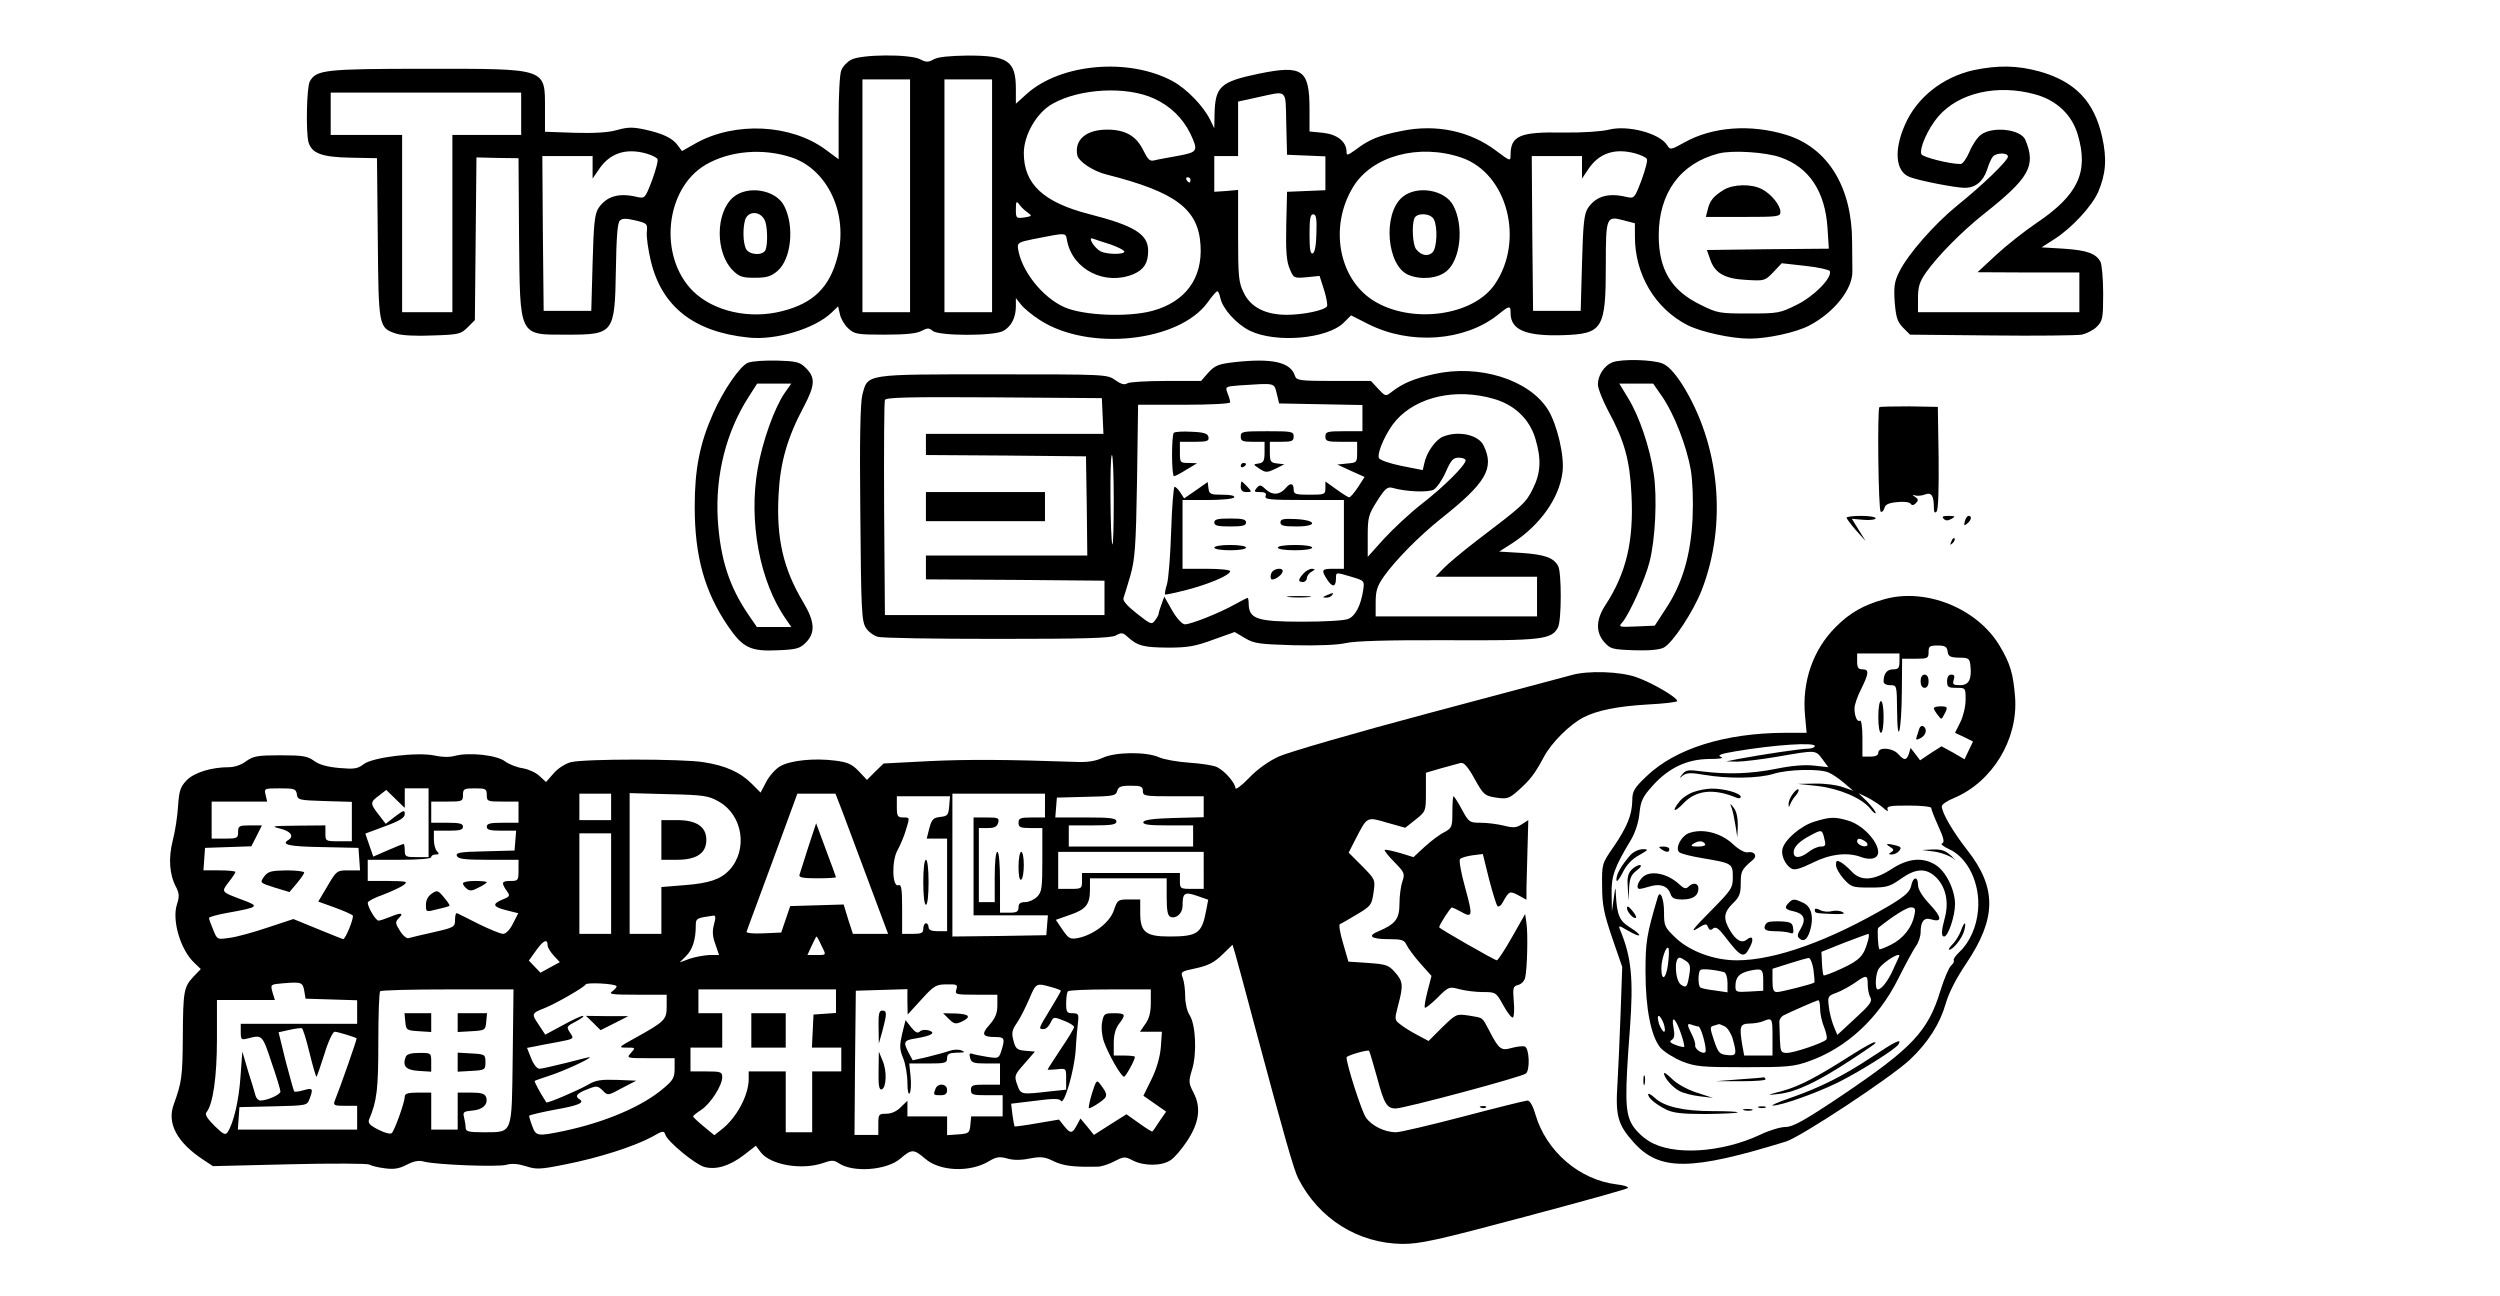 <?xml version="1.0" standalone="no"?>
<!DOCTYPE svg PUBLIC "-//W3C//DTD SVG 20010904//EN"
 "http://www.w3.org/TR/2001/REC-SVG-20010904/DTD/svg10.dtd">
<svg version="1.0" xmlns="http://www.w3.org/2000/svg"
 width="945pt" height="490pt" viewBox="0 0 945 490"
 preserveAspectRatio="xMidYMid meet">

<g transform="translate(0,490) scale(0.1,-0.1)"
fill="#000000" stroke="none">
<path d="M3217 4674 c-15 -8 -32 -26 -37 -40 -6 -14 -10 -95 -10 -181 l0 -155
-50 37 c-131 96 -341 106 -489 24 l-53 -30 -15 20 c-19 28 -56 46 -124 61 -46
10 -65 10 -105 -1 -33 -10 -86 -13 -161 -11 l-113 4 0 85 c0 157 12 153 -450
153 -383 0 -415 -4 -439 -48 -12 -22 -15 -191 -5 -229 12 -43 51 -57 159 -59
l100 -2 3 -302 c3 -335 3 -339 69 -361 21 -7 76 -10 139 -7 98 3 106 5 132 31
l27 27 3 308 3 307 79 -2 80 -1 2 -299 c4 -381 -3 -368 183 -368 175 0 179 5
183 244 2 123 6 179 15 187 9 9 24 9 58 1 45 -11 47 -12 44 -44 -2 -18 5 -67
15 -109 41 -173 163 -269 370 -290 102 -11 248 33 312 93 l26 25 7 -30 c3 -16
17 -40 31 -53 24 -22 33 -24 138 -24 78 0 121 4 139 14 23 12 29 12 43 0 23
-19 230 -20 266 0 30 16 48 50 48 93 l0 31 20 -25 c11 -14 43 -40 71 -58 184
-119 525 -83 634 67 16 23 33 42 36 42 4 1 9 -11 12 -26 9 -41 61 -98 111
-123 99 -48 293 -31 355 30 l28 28 65 -33 c159 -80 364 -65 490 35 44 36 48
36 48 7 0 -64 57 -88 196 -84 153 5 164 22 164 268 0 179 2 184 68 166 l42
-11 0 -51 c0 -143 77 -272 199 -334 51 -26 166 -51 234 -51 68 0 175 23 225
49 93 48 165 137 164 205 0 22 -1 73 -1 111 0 207 -91 356 -248 405 -136 42
-281 31 -387 -29 -50 -28 -53 -28 -64 -10 -28 45 -148 77 -220 59 -27 -7 -101
-12 -174 -11 -163 3 -198 -12 -198 -85 0 -24 -1 -24 -53 15 -100 76 -228 103
-359 76 -86 -17 -123 -32 -175 -72 -30 -21 -33 -22 -33 -6 -1 38 -35 65 -89
71 l-51 5 0 83 c0 151 -26 169 -189 136 -149 -31 -168 -48 -170 -157 l-1 -50
-16 33 c-26 52 -88 116 -141 145 -166 90 -424 67 -552 -48 l-41 -37 0 56 c0
106 -30 126 -182 126 -68 -1 -111 -5 -128 -14 -21 -12 -29 -12 -52 0 -38 20
-223 19 -261 -2z m223 -514 l0 -440 -90 0 -90 0 0 440 0 440 90 0 90 0 0 -440z
m310 0 l0 -440 -90 0 -90 0 0 440 0 440 90 0 90 0 0 -440z m611 368 c64 -29
110 -75 139 -134 30 -65 28 -69 -47 -83 -38 -7 -78 -14 -89 -17 -18 -5 -25 3
-43 39 -26 53 -67 77 -136 77 -79 0 -124 -38 -113 -96 4 -24 61 -62 112 -74
260 -66 346 -130 354 -267 8 -125 -57 -214 -182 -248 -92 -25 -261 -18 -333
14 -83 37 -163 138 -175 222 -3 21 3 24 57 35 133 26 122 26 129 -8 22 -108
144 -169 251 -124 39 17 55 42 55 88 0 63 -52 95 -224 139 -171 44 -246 113
-246 230 0 69 49 154 109 187 103 58 279 67 382 20z m-2391 -58 l0 -80 -130 0
-130 0 0 -335 0 -335 -95 0 -95 0 0 335 0 335 -135 0 -135 0 0 80 0 80 360 0
360 0 0 -80z m2892 -37 l3 -118 73 -3 72 -3 0 -64 0 -64 -72 -3 -73 -3 -3
-127 c-2 -97 1 -136 13 -164 15 -36 16 -36 64 -32 l49 5 17 -53 c9 -29 14 -57
11 -62 -9 -15 -90 -32 -152 -32 -81 0 -137 29 -163 84 -19 38 -21 61 -21 215
l0 173 -45 -4 -45 -3 0 67 0 68 45 0 45 0 0 103 0 103 73 16 c116 25 106 35
109 -99z m-2420 -113 c21 -6 40 -15 43 -21 4 -5 -6 -41 -20 -80 -27 -70 -27
-70 -59 -63 -67 16 -114 2 -144 -43 -14 -22 -18 -58 -22 -208 l-5 -180 -90 0
-90 0 -3 293 -2 292 95 0 95 0 0 -42 0 -43 24 35 c41 61 101 81 178 60z m553
-16 c135 -47 212 -214 171 -374 -30 -116 -91 -176 -209 -206 -124 -32 -260 -1
-338 76 -131 131 -105 387 48 477 92 54 219 64 328 27z m2530 0 c173 -60 239
-313 125 -479 -82 -120 -316 -151 -459 -61 -131 83 -167 279 -77 428 71 119
250 167 411 112z m657 16 c21 -6 40 -15 43 -21 4 -5 -6 -41 -20 -80 -27 -70
-27 -70 -59 -63 -67 16 -114 2 -144 -43 -14 -22 -18 -58 -22 -208 l-5 -180
-90 0 -90 0 -3 293 -2 292 95 0 95 0 0 -42 0 -43 24 36 c41 61 101 80 178 59z
m549 -15 c108 -38 168 -129 177 -267 l5 -78 -231 -2 -230 -3 12 -34 c17 -53
55 -75 137 -79 68 -4 70 -4 102 29 l32 34 89 -10 c49 -5 91 -15 93 -20 8 -26
-60 -95 -125 -127 -64 -32 -72 -33 -182 -33 -110 0 -118 1 -182 33 -111 54
-158 133 -158 262 0 161 82 273 227 310 52 13 178 5 234 -15z m-2231 -85 c0
-5 -2 -10 -4 -10 -3 0 -8 5 -11 10 -3 6 -1 10 4 10 6 0 11 -4 11 -10z m-616
-123 c18 -13 18 -14 -12 -19 -31 -4 -32 -3 -32 31 0 30 2 33 13 18 6 -9 21
-23 31 -30z m1092 -79 c-1 -46 -6 -73 -14 -76 -9 -3 -12 17 -12 72 0 59 3 76
14 76 11 0 14 -16 12 -72z m-778 -42 c28 -10 52 -22 52 -27 0 -12 -67 -11 -90
1 -24 13 -50 56 -29 48 8 -3 38 -13 67 -22z"/>
<path d="M2770 4153 c-66 -59 -66 -209 0 -275 24 -24 36 -28 83 -28 45 0 61 5
85 25 53 44 66 170 26 247 -32 62 -140 79 -194 31z m120 -84 c11 -20 13 -89 4
-113 -9 -23 -61 -21 -74 3 -11 22 -13 74 -4 108 10 36 56 37 74 2z"/>
<path d="M5301 4155 c-76 -64 -59 -263 25 -295 48 -19 110 -12 142 15 53 44
66 170 26 247 -31 61 -138 79 -193 33z m119 -84 c15 -30 12 -107 -5 -125 -17
-17 -43 -12 -62 12 -13 16 -17 89 -7 116 9 23 61 21 74 -3z"/>
<path d="M6515 4182 c-38 -24 -52 -40 -60 -75 l-7 -27 141 0 c131 0 141 1 141
19 0 25 -35 68 -70 86 -40 21 -109 19 -145 -3z"/>
<path d="M7461 4635 c-117 -26 -215 -103 -260 -206 -43 -97 -36 -177 17 -198
36 -14 174 -41 209 -41 40 0 69 24 84 68 6 20 16 43 22 50 12 15 57 16 57 0 0
-15 -97 -109 -192 -185 -86 -70 -187 -185 -219 -251 -18 -36 -21 -56 -17 -114
5 -59 10 -74 32 -97 l26 -26 308 -3 c169 -2 322 0 341 3 18 4 44 17 57 30 22
22 24 32 24 125 0 56 -5 110 -10 120 -17 32 -51 44 -139 50 l-84 5 50 32 c65
42 140 123 164 177 29 68 34 125 15 209 -30 134 -102 209 -237 247 -84 23
-156 24 -248 5z m233 -92 c80 -22 138 -77 160 -152 42 -142 1 -228 -156 -334
-46 -31 -114 -85 -153 -121 l-70 -65 193 -1 192 0 0 -75 0 -75 -305 0 -305 0
0 53 c0 44 6 62 31 98 45 63 133 152 214 217 176 139 202 184 161 283 -17 41
-125 53 -169 19 -14 -11 -33 -40 -43 -65 -11 -25 -25 -45 -33 -45 -41 0 -144
26 -148 37 -9 22 25 97 63 142 78 91 225 124 368 84z"/>
<path d="M2828 3529 c-30 -11 -93 -103 -132 -191 -51 -114 -70 -212 -70 -353
0 -188 37 -321 126 -452 56 -82 85 -96 189 -91 69 3 82 6 105 29 37 37 34 80
-10 153 -75 125 -102 241 -93 406 6 122 33 216 96 334 43 82 44 110 4 148 -21
20 -36 23 -106 25 -45 1 -94 -2 -109 -8z m137 -116 c-39 -58 -83 -182 -101
-285 -35 -200 8 -429 108 -570 l19 -28 -65 0 -65 0 -31 45 c-74 108 -108 214
-117 365 -9 165 32 328 117 460 l32 50 64 0 65 0 -26 -37z"/>
<path d="M4666 3531 c-60 -7 -73 -12 -98 -39 l-28 -32 -132 0 c-73 0 -140 -4
-147 -9 -10 -7 -24 -3 -45 12 -31 22 -35 22 -461 22 -488 0 -474 2 -495 -76
-8 -29 -11 -171 -8 -448 3 -368 5 -409 21 -434 9 -15 30 -30 45 -34 15 -5 218
-8 452 -8 336 0 430 3 448 13 21 12 27 11 45 -6 38 -34 59 -39 152 -40 75 0
103 5 171 30 l81 29 39 -23 c35 -21 54 -23 185 -27 89 -2 166 1 195 8 33 8
161 12 385 11 359 -2 394 3 418 48 14 26 14 207 1 232 -17 32 -51 44 -139 50
l-84 5 50 32 c104 68 176 168 189 266 9 61 -20 183 -55 239 -72 114 -261 172
-430 134 -76 -17 -119 -35 -160 -67 -23 -18 -24 -18 -51 11 l-28 30 -140 0
c-129 0 -141 2 -147 19 -16 52 -85 68 -229 52z m160 -118 l9 -38 158 -3 157
-3 0 -49 0 -50 -70 0 c-63 0 -70 -2 -70 -20 0 -18 7 -20 60 -20 l60 0 0 -39
c0 -39 -1 -40 -37 -43 l-38 -4 52 -24 51 -23 -25 -39 c-14 -21 -29 -38 -33
-38 -4 0 -26 14 -48 30 l-42 30 0 -25 c0 -24 -3 -25 -60 -25 -53 0 -60 2 -60
20 0 24 -13 26 -30 5 -22 -26 -50 -28 -74 -6 -20 19 -24 20 -36 6 -11 -13 -9
-15 13 -15 19 0 25 -4 21 -15 -5 -13 15 -15 145 -15 l151 0 0 -130 0 -130 -40
0 c-45 0 -47 -4 -22 -43 20 -29 32 -26 32 8 0 22 0 22 54 6 54 -16 54 -16 49
-51 -9 -59 -30 -100 -58 -110 -15 -6 -92 -10 -171 -10 -172 0 -203 10 -204 68
0 12 -2 22 -4 22 -2 0 -24 -11 -49 -25 -57 -32 -165 -75 -188 -75 -10 0 -30
21 -48 52 l-30 53 -10 -28 c-6 -16 -11 -32 -11 -36 0 -4 -6 -16 -14 -26 -12
-17 -16 -16 -69 26 -38 30 -54 49 -50 59 3 8 15 47 26 85 17 60 21 109 25 358
l4 287 174 0 c101 0 174 4 174 9 0 5 -4 21 -10 35 -9 24 -8 25 43 29 140 9
132 11 143 -30z m818 -20 c80 -22 138 -77 160 -152 23 -78 20 -129 -10 -189
-27 -54 -35 -61 -219 -201 -49 -38 -103 -83 -119 -100 l-30 -31 192 0 192 0 0
-75 0 -75 -305 0 -305 0 0 53 c0 44 6 62 31 98 45 63 133 152 214 217 173 137
205 192 163 278 -19 40 -94 57 -152 34 -28 -10 -64 -60 -72 -101 l-6 -26 -81
16 c-44 9 -82 22 -85 30 -7 22 30 103 66 143 80 89 225 121 366 81z m-1476
-65 l3 -68 -336 0 -335 0 0 -40 0 -40 303 -2 302 -3 3 -187 2 -188 -305 0
-305 0 0 -45 0 -45 338 -2 337 -3 0 -65 0 -65 -415 0 -415 0 -3 400 c-1 220 0
406 3 413 3 10 91 12 412 10 l408 -3 3 -67z m42 -320 c0 -94 -2 -169 -5 -166
-8 8 -11 338 -2 338 4 0 7 -77 7 -172z m1330 152 c0 -18 -81 -99 -166 -165
-45 -35 -109 -95 -143 -132 l-61 -68 0 78 c0 72 3 82 36 134 29 46 39 54 57
49 52 -15 135 -18 156 -7 12 7 33 37 46 67 20 45 28 54 49 54 15 0 26 -5 26
-10z"/>
<path d="M4437 3264 c-9 -10 -9 -164 1 -164 4 0 25 11 47 25 l40 24 -32 1
c-32 0 -33 2 -33 40 l0 40 56 0 c47 0 55 3 52 18 -3 13 -15 18 -64 20 -33 2
-63 0 -67 -4z"/>
<path d="M4690 3250 c0 -17 7 -20 45 -20 l45 0 0 -39 c0 -33 -4 -40 -22 -43
-22 -3 -22 -3 3 -20 24 -15 28 -15 60 0 l34 17 -27 3 c-25 3 -28 7 -28 43 l0
39 45 0 c38 0 45 3 45 20 0 19 -7 20 -100 20 -93 0 -100 -1 -100 -20z"/>
<path d="M4690 3139 c0 -5 5 -7 10 -4 6 3 10 8 10 11 0 2 -4 4 -10 4 -5 0 -10
-5 -10 -11z"/>
<path d="M4521 3047 l-45 -31 -14 22 c-8 12 -18 22 -22 22 -4 0 -10 -75 -13
-167 -3 -93 -10 -183 -16 -202 -6 -19 -9 -36 -7 -38 1 -2 38 6 81 17 85 22
165 56 165 71 0 5 -40 9 -90 9 l-90 0 0 130 0 130 94 0 c53 0 98 4 101 10 4 6
-13 10 -44 10 -45 0 -50 2 -53 24 l-3 24 -44 -31z"/>
<path d="M4690 3060 c0 -14 7 -20 22 -20 20 0 21 1 3 20 -10 11 -20 20 -22 20
-1 0 -3 -9 -3 -20z"/>
<path d="M4590 2925 c0 -12 13 -15 60 -15 47 0 60 3 60 15 0 12 -13 15 -60 15
-47 0 -60 -3 -60 -15z"/>
<path d="M4840 2925 c0 -12 13 -15 61 -15 81 0 77 24 -4 28 -46 2 -57 0 -57
-13z"/>
<path d="M4590 2830 c0 -6 27 -10 60 -10 33 0 60 4 60 10 0 6 -27 10 -60 10
-33 0 -60 -4 -60 -10z"/>
<path d="M4830 2830 c0 -6 28 -10 65 -10 37 0 65 4 65 10 0 6 -28 10 -65 10
-37 0 -65 -4 -65 -10z"/>
<path d="M4806 2734 c-4 -9 -4 -19 -1 -23 8 -7 38 12 43 27 6 19 -35 14 -42
-4z"/>
<path d="M4927 2732 c-21 -23 -21 -32 -2 -32 8 0 15 7 15 15 0 7 8 19 18 24
14 9 15 10 1 11 -9 0 -23 -8 -32 -18z"/>
<path d="M5015 2650 c-16 -7 -17 -9 -3 -9 9 -1 20 4 23 9 7 11 7 11 -20 0z"/>
<path d="M4873 2643 c20 -2 54 -2 75 0 20 2 3 4 -38 4 -41 0 -58 -2 -37 -4z"/>
<path d="M3500 2985 l0 -55 225 0 225 0 0 55 0 55 -225 0 -225 0 0 -55z"/>
<path d="M6094 3530 c-30 -12 -54 -49 -54 -83 0 -15 18 -60 39 -100 61 -112
82 -186 88 -317 9 -177 -20 -297 -99 -418 -35 -54 -37 -101 -4 -139 23 -26 30
-28 113 -31 57 -2 96 2 112 10 34 18 111 135 143 216 98 251 69 553 -74 780
-29 44 -52 69 -74 78 -37 15 -156 18 -190 4z m191 -132 c45 -67 90 -184 106
-273 7 -41 10 -115 7 -184 -7 -139 -38 -247 -102 -343 l-41 -63 -70 -3 c-66
-3 -68 -2 -53 15 25 28 86 161 103 228 22 84 30 245 16 335 -15 100 -54 215
-96 284 l-34 56 64 0 64 0 36 -52z"/>
<path d="M7104 3361 c-8 -9 -4 -390 5 -395 5 -3 11 3 14 13 3 14 16 20 48 23
25 3 47 0 51 -6 5 -7 11 -7 20 2 10 10 10 15 -2 23 -13 9 -13 10 0 6 8 -2 25
-1 37 4 24 9 33 -5 33 -49 0 -18 3 -23 10 -16 7 7 9 82 8 203 l-3 193 -108 2
c-60 0 -111 -1 -113 -3z"/>
<path d="M6980 2943 c1 -5 17 -26 36 -48 l36 -40 -26 42 -26 42 45 -4 c25 -2
45 1 45 6 0 5 -25 9 -55 9 -30 0 -55 -3 -55 -7z"/>
<path d="M7347 2939 c8 -8 16 -8 30 0 16 9 14 10 -11 11 -22 0 -27 -3 -19 -11z"/>
<path d="M7427 2929 c-4 -16 -3 -18 9 -8 16 13 19 29 5 29 -5 0 -11 -9 -14
-21z"/>
<path d="M7376 2853 c-6 -14 -5 -15 5 -6 7 7 10 15 7 18 -3 3 -9 -2 -12 -12z"/>
<path d="M7123 2635 c-79 -22 -130 -51 -184 -105 -86 -86 -128 -207 -116 -335
l6 -65 -82 0 c-228 -1 -415 -60 -524 -165 -46 -44 -53 -56 -53 -91 -1 -54 -19
-99 -70 -174 -45 -65 -45 -65 -44 -150 0 -71 7 -103 38 -195 l38 -110 -6 -170
c-3 -93 -9 -215 -12 -271 -8 -123 1 -155 62 -223 97 -108 215 -107 575 4 57
18 395 241 468 309 69 65 114 136 136 213 11 39 39 94 76 149 116 172 118 287
5 431 -54 69 -96 141 -96 165 0 7 20 21 45 31 146 61 244 222 232 382 -7 88
-18 127 -59 195 -85 141 -279 219 -435 175z m239 -197 c2 -19 9 -23 43 -24 36
0 40 -3 43 -28 6 -53 -5 -76 -39 -76 -26 0 -29 3 -24 20 5 14 2 20 -9 20 -10
0 -16 -9 -16 -25 0 -22 4 -25 35 -25 35 0 35 0 35 -45 0 -26 -9 -63 -20 -85
l-20 -40 34 -16 34 -17 -16 -33 -16 -34 -43 25 -44 24 -41 -26 -40 -27 -18 24
-18 23 -6 -21 c-9 -27 -18 -28 -41 -2 -22 24 -75 27 -75 5 0 -10 -10 -15 -30
-15 l-30 0 0 71 c0 39 -4 68 -9 65 -11 -7 -21 17 -21 47 0 12 11 45 25 72 30
61 31 75 5 75 -16 0 -20 7 -20 30 l0 30 80 0 80 0 0 -30 c0 -25 -4 -30 -24
-30 -23 0 -36 -16 -36 -46 0 -8 10 -14 25 -14 25 0 25 0 26 -97 1 -141 17 -78
18 75 l1 122 50 0 c47 0 50 2 50 25 0 22 4 25 34 25 28 0 35 -4 38 -22z m-502
-358 c0 -5 -12 -10 -26 -10 -25 0 -168 -21 -264 -39 l-45 -9 40 -1 c22 0 92 8
155 19 146 25 142 26 169 -10 l22 -30 -54 6 c-35 4 -84 0 -143 -12 -96 -19
-183 -22 -279 -10 -53 7 -62 6 -75 -10 -14 -17 -14 -18 2 -5 14 10 30 11 81 2
89 -15 203 -14 261 4 55 17 173 20 208 5 13 -5 39 -23 58 -39 l35 -30 -40 14
c-22 8 -69 14 -105 13 l-65 -1 75 -8 c84 -10 168 -46 200 -86 11 -14 20 -21
20 -16 0 6 -15 25 -32 43 l-33 32 35 -17 c19 -10 45 -27 58 -38 15 -14 21 -16
17 -7 -4 13 8 15 80 15 47 0 85 -4 85 -9 0 -5 12 -36 27 -69 21 -46 24 -62 14
-65 -7 -2 5 -12 27 -22 71 -32 118 -131 109 -230 -5 -63 -32 -123 -71 -159
-14 -13 -23 -27 -21 -31 3 -4 -2 -13 -10 -20 -8 -7 -26 -49 -40 -94 -47 -155
-106 -217 -376 -399 -139 -93 -182 -117 -210 -117 -19 0 -62 -13 -95 -29 -147
-69 -331 -80 -420 -25 -29 18 -55 44 -68 69 -23 45 -24 106 -5 355 14 190 6
272 -37 375 -7 18 -6 18 30 -3 52 -30 58 -20 8 12 -41 25 -50 48 -54 125 -1
32 -2 30 -8 -14 l-7 -50 -1 65 c-2 67 10 101 74 207 15 26 28 65 31 98 5 48
12 63 50 105 60 67 129 100 212 101 43 0 59 3 46 8 -15 6 0 12 55 21 148 25
300 35 300 20z"/>
<path d="M7260 2325 c0 -16 6 -25 15 -25 9 0 15 9 15 25 0 16 -6 25 -15 25 -9
0 -15 -9 -15 -25z"/>
<path d="M7100 2190 c0 -33 4 -60 10 -60 6 0 10 27 10 60 0 33 -4 60 -10 60
-6 0 -10 -27 -10 -60z"/>
<path d="M7310 2223 c0 -5 7 -16 15 -26 13 -18 14 -18 24 2 15 28 14 31 -14
31 -14 0 -25 -3 -25 -7z"/>
<path d="M7255 2146 c-3 -9 -7 -23 -10 -31 -4 -13 -1 -13 15 -5 21 11 26 35
10 45 -6 3 -12 -1 -15 -9z"/>
<path d="M6401 1906 c-18 -6 -42 -22 -52 -35 -32 -39 -21 -45 14 -8 47 50 113
58 200 22 10 -4 17 -3 17 3 0 14 -65 32 -110 31 -19 0 -50 -6 -69 -13z"/>
<path d="M6776 1898 c-9 -12 -16 -29 -15 -38 0 -13 1 -13 6 0 3 8 12 23 21 33
8 9 13 20 10 23 -3 3 -13 -5 -22 -18z"/>
<path d="M6546 1845 c4 -11 10 -40 14 -65 l7 -45 2 46 c0 28 -5 52 -15 65 -15
19 -16 19 -8 -1z"/>
<path d="M6858 1794 c-50 -15 -111 -67 -120 -102 -7 -24 10 -61 33 -75 12 -7
32 -2 79 21 67 34 134 42 186 22 15 -6 36 -8 46 -4 52 16 -21 122 -99 143 -48
14 -67 13 -125 -5z m36 -56 c9 -34 8 -38 -13 -38 -10 0 -30 -9 -44 -20 -32
-25 -57 -26 -57 -2 0 21 21 42 65 65 39 21 42 21 49 -5z m156 -18 c8 -5 11
-12 8 -16 -10 -9 -38 3 -38 16 0 12 10 13 30 0z"/>
<path d="M6382 1750 c-28 -12 -50 -56 -35 -71 6 -6 46 -16 89 -23 112 -19 114
-20 114 -72 0 -41 -5 -48 -86 -130 -62 -62 -76 -81 -50 -65 32 20 37 21 42 7
5 -12 10 -14 19 -6 10 8 20 2 42 -26 64 -84 75 -89 97 -45 17 31 11 47 -10 30
-19 -16 -41 -5 -64 33 -27 45 -25 69 10 103 25 24 30 37 30 76 0 46 3 52 45
88 20 16 6 35 -20 29 -10 -1 -33 11 -52 29 -48 46 -119 63 -171 43z m63 -40
c4 -6 -7 -10 -27 -10 -25 0 -29 3 -18 10 19 13 37 13 45 0z"/>
<path d="M7144 1699 c15 -9 16 -13 5 -20 -11 -7 -11 -9 2 -9 9 0 22 6 28 14 9
11 7 15 -11 20 -35 9 -45 7 -24 -5z"/>
<path d="M6280 1690 c19 -13 30 -13 30 0 0 6 -10 10 -22 10 -19 0 -20 -2 -8
-10z"/>
<path d="M6163 1668 c-34 -39 -53 -72 -53 -92 0 -13 8 -4 23 24 14 30 36 53
62 67 37 21 38 23 14 23 -14 0 -35 -10 -46 -22z"/>
<path d="M7312 1681 c26 -4 58 -16 71 -26 12 -11 10 -8 -5 8 -23 21 -37 27
-71 26 l-42 -2 47 -6z"/>
<path d="M6940 1631 c0 -12 13 -35 29 -53 28 -31 33 -33 99 -33 63 0 75 3 117
33 58 41 97 42 135 4 35 -36 47 -91 32 -149 -14 -52 -15 -73 -3 -73 15 0 41
78 41 122 0 55 -35 125 -74 149 -49 30 -103 25 -166 -16 -68 -44 -116 -47
-151 -9 -13 14 -32 30 -41 35 -15 8 -18 6 -18 -10z"/>
<path d="M6166 1611 c-13 -14 -16 -32 -13 -67 l3 -49 2 47 c2 37 7 51 28 67
17 13 21 21 12 21 -8 0 -23 -9 -32 -19z"/>
<path d="M6207 1582 c-18 -19 -23 -42 -9 -42 4 0 22 4 41 10 39 11 66 0 76
-30 5 -15 15 -20 44 -20 40 0 61 14 61 42 0 20 -20 24 -38 6 -9 -9 -17 -7 -34
9 -47 44 -114 55 -141 25z"/>
<path d="M7224 1551 c-5 -22 -22 -38 -82 -74 -226 -133 -432 -207 -577 -207
-84 0 -175 33 -229 83 -44 42 -46 46 -46 100 0 51 -15 86 -24 55 -42 -142 -46
-169 -46 -281 0 -140 21 -244 56 -287 14 -16 51 -39 82 -52 52 -20 73 -22 237
-22 162 0 186 2 244 23 141 50 261 161 336 311 26 52 56 107 66 122 11 14 19
39 19 55 0 40 13 56 39 48 43 -13 42 7 -3 55 -30 32 -46 58 -46 75 0 34 -19
32 -26 -4z m12 -112 c-9 -45 -42 -87 -88 -110 -22 -11 -42 -19 -44 -17 -5 6
-9 77 -4 81 55 44 107 77 123 77 16 0 19 -5 13 -31z m-176 -98 c-15 -54 -30
-70 -96 -101 -36 -17 -68 -29 -71 -27 -2 3 -5 24 -6 47 l-2 42 85 34 c47 18
88 33 92 34 4 0 3 -13 -2 -29z m-755 -86 c-7 -56 -25 -67 -25 -15 0 34 18 85
26 77 4 -3 3 -31 -1 -62z m873 28 c-2 -5 -12 -26 -22 -48 -19 -43 -44 -75 -58
-75 -12 0 -9 63 5 80 23 30 87 66 75 43z m-804 -16 c15 -11 17 -21 11 -55 -7
-43 -11 -48 -31 -34 -22 15 -27 102 -5 102 4 0 15 -6 25 -13z m481 -33 c3 -25
5 -47 3 -48 -7 -6 -126 -36 -141 -36 -13 0 -17 9 -17 44 l0 44 63 20 c34 11
67 20 73 21 7 1 15 -20 19 -45z m-337 -9 c6 -3 12 -20 12 -40 l0 -36 -47 7
c-27 3 -51 8 -55 11 -10 5 -10 57 -1 66 6 7 59 1 91 -8z m147 -31 l0 -39 -52
-3 c-50 -3 -53 -2 -53 20 0 34 14 49 51 58 49 11 54 8 54 -36z m395 -15 c0
-17 4 -39 10 -49 8 -15 -1 -28 -58 -80 l-67 -62 -14 34 c-7 18 -16 51 -18 73
-5 38 -3 41 28 52 19 7 50 24 69 37 45 32 50 32 50 -5z m-180 -93 c0 -18 7
-50 16 -71 8 -21 12 -41 7 -45 -15 -14 -123 -50 -148 -50 -23 0 -25 4 -27 50
-1 28 -2 57 -2 66 -1 9 6 20 14 25 27 14 125 57 133 58 4 1 7 -14 7 -33z
m-591 -56 c5 -16 6 -30 1 -30 -4 0 -13 14 -19 30 -5 17 -6 30 -1 30 4 0 13
-13 19 -30z m65 -37 c9 -25 14 -48 12 -50 -2 -2 -16 1 -32 7 -21 8 -25 13 -15
19 10 6 12 19 7 46 -10 51 8 37 28 -22z m346 -13 l0 -70 -54 0 -53 0 -7 38
c-12 73 -9 82 27 83 17 0 41 4 52 9 34 14 35 12 35 -60z m-280 40 c10 0 34
-89 26 -97 -10 -10 -42 13 -38 26 1 7 -5 25 -13 41 -19 37 -19 44 1 36 9 -3
19 -6 24 -6z m100 0 c11 -6 24 -27 30 -48 16 -58 14 -64 -22 -60 -28 3 -33 8
-49 55 -16 48 -16 52 -1 56 9 3 18 5 20 6 2 0 12 -4 22 -9z"/>
<path d="M6762 1488 c-19 -19 -15 -26 19 -33 38 -9 47 -29 26 -65 -14 -23 -15
-30 -3 -39 17 -14 33 4 42 47 9 45 -2 77 -31 90 -32 15 -38 15 -53 0z"/>
<path d="M6150 1467 c0 -15 27 -43 34 -36 3 2 -4 15 -15 28 -13 16 -19 18 -19
8z"/>
<path d="M6860 1460 c0 -12 1 -12 69 -15 38 -1 48 1 36 7 -9 6 -27 7 -41 4
-13 -4 -33 -2 -44 4 -14 7 -20 7 -20 0z"/>
<path d="M6683 1414 c-7 -3 -13 -12 -13 -20 0 -10 12 -14 39 -14 22 0 47 -3
56 -6 13 -5 16 -2 13 17 -2 20 -9 24 -43 26 -22 1 -46 0 -52 -3z"/>
<path d="M7412 1381 c-6 -16 -20 -39 -31 -50 -12 -12 -17 -21 -13 -21 15 0 50
45 57 73 9 36 0 35 -13 -2z"/>
<path d="M7076 905 c-110 -73 -196 -116 -311 -156 -44 -15 -73 -28 -64 -28 30
-1 168 48 252 90 81 41 213 124 223 141 15 25 -11 12 -100 -47z"/>
<path d="M7005 916 c-138 -88 -201 -121 -265 -139 -64 -17 -65 -18 -15 -12 63
7 144 45 265 124 106 70 107 71 94 71 -5 0 -41 -20 -79 -44z"/>
<path d="M6290 843 c0 -17 32 -53 58 -67 15 -8 50 -17 77 -20 l50 -6 -62 20
c-36 12 -74 33 -92 51 -17 17 -31 27 -31 22z"/>
<path d="M6212 815 c0 -16 2 -22 5 -12 2 9 2 23 0 30 -3 6 -5 -1 -5 -18z"/>
<path d="M6575 820 l-90 -7 97 0 c54 0 95 3 92 8 -3 5 -6 8 -7 7 -1 -1 -42 -5
-92 -8z"/>
<path d="M6230 763 c0 -13 28 -37 68 -57 26 -13 60 -17 149 -17 64 1 118 3
121 6 3 3 -40 5 -95 5 -111 0 -183 17 -219 51 -13 12 -24 18 -24 12z"/>
<path d="M6648 713 c6 -2 18 -2 25 0 6 3 1 5 -13 5 -14 0 -19 -2 -12 -5z"/>
<path d="M6593 703 c9 -2 23 -2 30 0 6 3 -1 5 -18 5 -16 0 -22 -2 -12 -5z"/>
<path d="M5940 2348 c-19 -5 -262 -70 -540 -144 -278 -74 -533 -148 -567 -164
-37 -17 -81 -48 -112 -81 -28 -29 -51 -46 -51 -38 -1 19 -39 64 -69 79 -13 7
-60 14 -105 17 -44 3 -97 12 -116 21 -48 21 -165 20 -213 -3 -26 -12 -57 -17
-100 -15 -262 9 -405 10 -555 3 l-172 -9 -32 -31 -31 -31 -31 33 c-26 27 -42
34 -90 40 -79 10 -169 1 -208 -22 -17 -10 -41 -37 -52 -59 l-21 -40 -34 34
c-43 43 -98 68 -182 81 -79 13 -450 13 -501 0 -20 -5 -49 -23 -65 -42 l-29
-33 -24 22 c-13 13 -41 26 -64 30 -22 3 -52 15 -67 26 -31 24 -136 35 -189 21
-21 -6 -51 -5 -77 1 -64 14 -235 -6 -269 -33 -22 -17 -35 -19 -92 -14 -45 4
-77 13 -95 27 -25 18 -43 21 -127 21 -86 0 -102 -3 -129 -22 -18 -14 -45 -23
-65 -23 -67 0 -132 -20 -161 -50 -23 -24 -28 -39 -32 -97 -2 -37 -11 -96 -20
-130 -17 -67 -13 -129 13 -177 12 -24 12 -36 3 -64 -20 -60 13 -172 65 -221
l25 -24 -27 -28 c-37 -40 -40 -53 -41 -229 -1 -150 -4 -171 -34 -254 -27 -72
12 -145 113 -211 l35 -23 290 7 c160 4 295 3 301 -1 6 -4 32 -11 57 -14 35 -5
55 -2 84 13 27 14 46 18 66 12 46 -12 279 -21 311 -12 20 6 44 4 73 -5 40 -13
54 -13 152 7 123 24 260 68 326 104 40 23 45 24 50 8 8 -26 111 -111 147 -122
44 -12 95 3 150 45 l45 35 19 -25 c37 -48 156 -68 236 -40 31 11 40 11 57 0
54 -38 184 -28 235 17 42 36 50 36 92 0 55 -49 171 -54 243 -10 27 16 39 18
68 10 23 -7 53 -7 86 0 43 8 57 6 91 -11 36 -17 73 -22 166 -20 13 0 41 9 62
20 37 19 40 19 71 3 41 -21 108 -21 141 1 15 9 42 41 62 71 47 70 55 128 26
184 -19 37 -20 42 -6 88 19 60 14 172 -10 207 -9 14 -16 45 -16 70 0 25 -4 56
-9 69 -9 24 -7 25 50 37 46 10 69 22 99 51 l39 38 11 -37 c6 -20 40 -147 76
-282 110 -411 145 -532 161 -564 78 -153 226 -246 394 -248 67 0 128 13 461
102 211 56 387 105 391 109 4 5 -15 11 -42 14 -141 17 -266 125 -307 264 -9
32 -21 53 -30 53 -7 0 -116 -27 -241 -60 -126 -33 -241 -60 -256 -60 -42 0
-92 24 -114 56 -16 23 -73 200 -73 227 0 7 80 30 85 25 2 -2 15 -45 29 -96 28
-105 38 -122 72 -122 32 0 476 119 492 132 16 13 13 95 -4 102 -7 3 -29 0 -49
-5 -41 -12 -49 -6 -86 66 -27 51 -21 47 -76 56 -48 7 -48 7 -101 -44 l-52 -52
-43 23 c-23 12 -52 30 -64 40 -22 17 -22 18 -8 72 20 75 19 90 -12 125 -24 27
-33 30 -101 35 l-75 5 -20 69 c-12 40 -17 71 -12 73 6 2 35 19 65 37 52 31 55
35 62 82 7 49 7 49 -43 100 l-51 51 25 49 c46 89 42 87 121 64 l68 -19 39 31
c39 31 39 32 39 104 l0 73 58 17 c31 8 64 18 73 20 12 3 27 -13 53 -60 34 -61
38 -64 81 -71 42 -6 49 -4 83 26 46 41 62 61 98 128 29 54 96 121 149 149 53
27 127 42 243 49 61 3 112 9 112 13 0 14 -97 70 -154 90 -61 22 -184 26 -246
8z m-1620 -438 c0 -19 7 -20 115 -20 l115 0 0 -40 0 -39 -112 -3 c-78 -2 -113
-7 -116 -15 -3 -10 20 -13 92 -13 l96 0 0 -40 0 -40 -235 0 -235 0 0 40 0 40
90 0 c73 0 90 3 90 15 0 12 -20 15 -116 15 l-115 0 3 38 3 37 111 3 c102 2
112 4 117 22 4 16 14 20 51 20 39 0 46 -3 46 -20z m-3198 -12 c3 -22 8 -23
106 -26 l102 -3 0 -74 0 -75 -50 0 c-49 0 -50 1 -50 30 l0 30 -107 -1 c-93 -1
-102 -2 -65 -11 40 -9 55 -29 32 -43 -29 -18 3 -25 128 -27 l137 -3 3 -42 3
-43 -44 0 c-43 0 -45 -1 -79 -59 l-35 -59 61 -22 c33 -12 65 -26 69 -30 7 -6
-27 -91 -36 -90 -1 0 -44 17 -95 38 l-93 38 -97 -32 c-53 -18 -118 -36 -144
-39 -47 -7 -47 -7 -62 30 -9 21 -16 41 -16 45 0 4 33 13 73 20 116 21 120 24
52 49 -80 30 -79 29 -51 66 15 19 26 36 26 39 0 3 -27 6 -61 6 l-60 0 3 43 3
42 87 3 88 3 20 39 20 40 -45 0 c-41 0 -45 -2 -45 -25 0 -23 -3 -25 -50 -25
l-50 0 0 70 0 70 105 0 105 0 -6 25 c-6 25 -5 25 54 25 55 0 61 -2 64 -22z
m498 -108 l0 -130 -45 0 c-41 0 -45 2 -45 25 0 14 -2 25 -5 25 -2 0 -29 -11
-59 -24 l-55 -24 -15 43 -15 44 75 28 c55 20 74 32 74 46 0 16 -4 15 -36 -9
l-36 -28 -26 34 c-34 43 -33 48 1 73 l27 21 35 -34 35 -34 0 37 0 37 45 0 45
0 0 -130z m220 105 c0 -24 3 -25 60 -25 l60 0 0 -40 0 -40 -60 0 c-47 0 -60
-3 -60 -15 0 -12 13 -15 56 -15 l55 0 -3 -37 -3 -38 -112 -3 c-94 -2 -111 -5
-106 -17 4 -12 28 -15 119 -15 l114 0 0 -40 c0 -38 -2 -40 -30 -40 -34 0 -36
-6 -15 -37 14 -19 13 -22 -15 -33 -41 -17 -38 -28 15 -41 l44 -11 -20 -39
c-11 -23 -27 -39 -37 -39 -10 0 -51 17 -92 37 -41 21 -78 39 -82 41 -5 2 -8
-9 -8 -25 0 -27 -3 -29 -82 -47 -45 -10 -87 -20 -93 -22 -7 -3 -22 9 -33 27
-18 28 -18 34 -6 47 22 21 11 24 -29 7 -20 -8 -41 -15 -46 -15 -11 0 -41 51
-41 68 0 5 26 19 58 30 31 12 66 28 77 36 18 14 14 15 -57 16 l-78 0 0 40 0
40 120 0 c73 0 120 4 120 10 0 6 8 10 17 10 13 0 14 3 5 12 -7 7 -12 27 -12
45 l0 33 55 0 c42 0 55 3 55 15 0 12 -13 15 -60 15 l-60 0 0 40 0 40 60 0 c57
0 60 1 60 25 0 23 4 25 45 25 41 0 45 -2 45 -25z m470 -45 l0 -50 -60 0 -60 0
0 50 0 50 60 0 60 0 0 -50z m407 20 c91 -51 111 -182 40 -259 -33 -35 -77 -50
-171 -57 l-86 -7 0 -88 0 -89 -60 0 -60 0 0 266 0 266 148 -4 c133 -3 151 -6
189 -28z m467 -37 c14 -38 59 -157 99 -265 l74 -198 -66 0 -67 0 -18 55 -17
56 -101 -3 -101 -3 -17 -50 -17 -50 -67 -3 c-38 -2 -66 1 -64 6 1 5 46 124 98
266 l94 256 72 0 72 0 26 -67z m766 22 l0 -45 -50 0 c-43 0 -50 -3 -50 -20 0
-17 7 -20 45 -20 l45 0 0 -120 c0 -107 -2 -122 -20 -140 -11 -11 -31 -20 -45
-20 -18 0 -25 -5 -25 -20 0 -16 -7 -20 -35 -20 l-35 0 0 115 c0 70 -4 115 -10
115 -6 0 -10 -38 -10 -95 l0 -95 -30 0 -30 0 0 140 0 140 34 0 c25 0 35 5 39
20 5 18 0 20 -44 20 l-49 0 0 -185 0 -185 141 0 140 0 -3 -37 -3 -38 -177 -3
-178 -2 0 270 0 270 175 0 175 0 0 -45z m-362 -2 c-3 -34 -6 -38 -34 -41 -26
-3 -32 -9 -41 -42 l-10 -40 38 0 39 0 0 -175 0 -175 -35 0 c-24 0 -35 5 -35
15 0 8 -4 15 -10 15 -5 0 -10 -9 -10 -20 0 -17 -7 -20 -40 -20 l-40 0 0 95 c0
77 -3 93 -14 89 -24 -9 -26 94 -3 133 10 18 25 53 32 78 14 45 14 45 -10 45
-22 0 -25 4 -25 40 l0 40 101 0 100 0 -3 -37z m-1278 -293 l0 -190 -60 0 -60
0 0 190 0 190 60 0 60 0 0 -190z m2240 50 l0 -70 -45 0 c-43 0 -45 1 -45 30
l0 30 -185 0 -185 0 0 -30 c0 -29 -2 -30 -45 -30 l-45 0 0 70 0 70 275 0 275
0 0 -70z m-140 -100 c0 -54 4 -72 15 -76 21 -8 45 14 45 41 0 50 7 55 54 39
l43 -15 -8 -42 c-16 -85 -32 -97 -139 -97 -90 0 -110 17 -110 90 l0 50 -43 0
c-41 0 -43 -1 -57 -42 -16 -46 -77 -92 -136 -104 -29 -5 -35 -2 -58 32 l-25
37 51 18 c63 21 78 40 78 96 l0 43 145 0 145 0 0 -70z m-1711 -104 c-7 -25 -6
-46 5 -75 l14 -41 -37 0 c-20 -1 -53 -7 -74 -14 l-38 -14 24 24 c25 24 37 63
37 115 0 28 3 29 67 38 8 1 9 -8 2 -33z m405 -78 c20 -40 21 -38 -18 -38 l-34
0 16 35 c9 19 17 35 18 35 2 0 10 -14 18 -32z m-1034 -2 c0 -7 10 -24 23 -38
l23 -25 -37 -20 -36 -20 -22 23 -22 23 28 39 c27 38 43 45 43 18z m-920 -171
l5 -30 98 -3 97 -3 0 -44 0 -45 -220 0 -220 0 0 -31 c0 -29 2 -31 28 -24 53
14 54 13 88 -90 19 -54 34 -105 34 -111 0 -12 -50 -34 -76 -34 -7 0 -15 8 -18
18 -2 9 -15 51 -28 92 l-22 75 -7 -95 c-6 -89 -26 -176 -49 -210 -8 -12 -16
-8 -49 24 -27 27 -37 43 -31 51 25 30 40 134 40 277 l0 148 109 0 110 0 -9 29
c-8 30 -8 30 38 34 72 6 76 4 82 -28z m1180 18 c3 -3 -4 -11 -14 -19 -18 -12
-7 -14 92 -14 l112 0 0 -44 c0 -50 -6 -57 -120 -120 -63 -35 -64 -36 -31 -36
33 0 34 0 16 -20 -18 -20 -17 -20 73 -20 l92 0 0 -39 c0 -34 -6 -45 -41 -74
-80 -69 -221 -129 -377 -162 -101 -21 -106 -20 -120 18 -7 18 -12 36 -12 39 0
3 43 13 95 23 92 16 117 27 95 40 -18 11 -10 22 29 37 37 15 40 14 59 -4 19
-20 20 -20 73 9 l54 28 -73 3 c-60 2 -80 -1 -109 -18 -36 -21 -155 -72 -158
-67 -26 40 -46 79 -44 81 2 2 29 11 59 21 52 17 150 62 150 69 0 1 -39 -8 -87
-21 -49 -12 -95 -23 -104 -23 -9 0 -22 16 -31 39 l-16 40 27 5 c14 3 54 11 89
17 62 12 63 12 47 35 -15 23 -14 24 22 43 21 11 33 20 26 21 -7 0 -41 -16 -77
-36 l-65 -35 -25 38 c-28 41 -27 43 24 63 42 17 147 77 154 89 5 8 106 3 116
-6z m1285 -13 c-6 -19 -2 -20 74 -20 l81 0 0 -40 c0 -29 -7 -48 -30 -74 -32
-36 -27 -46 24 -46 32 0 35 -6 23 -46 -11 -35 -11 -36 -55 -29 -25 4 -50 9
-58 12 -9 3 -11 -2 -7 -16 5 -18 13 -21 59 -21 l54 0 0 -40 0 -40 -55 0 c-48
0 -55 -2 -55 -20 0 -18 7 -20 60 -20 l60 0 0 -40 0 -40 -59 0 -60 0 -3 -32
c-3 -31 -6 -33 -45 -36 l-43 -3 0 35 0 36 -75 0 -75 0 0 30 0 29 -25 -24 c-15
-16 -36 -25 -55 -25 -28 0 -30 -2 -30 -40 l0 -40 -45 0 -45 0 2 273 3 272 98
3 97 3 0 -48 1 -48 52 57 c47 52 56 57 95 57 39 1 43 -1 37 -19z m358 9 c20
-5 37 -12 37 -14 0 -3 -18 -34 -40 -70 -45 -74 -46 -75 -25 -75 9 0 20 11 26
24 11 23 12 23 50 8 21 -8 39 -19 39 -24 0 -5 -22 -42 -50 -83 -27 -41 -50
-76 -50 -78 0 -1 16 -1 35 1 35 4 35 4 35 -36 l0 -41 -57 -6 c-115 -13 -114
-14 -128 25 -12 34 -10 37 28 80 l39 45 -36 3 c-31 3 -37 7 -45 38 -8 30 -6
40 14 69 13 19 33 60 46 90 25 59 26 60 82 44z m-2035 -264 c-4 -298 2 -284
-110 -285 -58 0 -68 3 -68 18 0 9 -3 27 -6 39 -5 19 -2 22 31 25 41 3 62 25
52 52 -5 12 -19 16 -57 16 l-50 0 0 -70 0 -70 -50 0 -50 0 0 70 0 70 -50 0
c-38 0 -50 -4 -50 -15 0 -21 -38 -127 -49 -138 -5 -5 -26 0 -51 13 -32 16 -40
25 -35 38 30 71 35 115 35 292 0 103 3 190 7 193 3 4 118 7 255 7 l249 0 -3
-255z m1222 211 l0 -45 -42 -3 -43 -3 -3 -62 -3 -63 56 0 55 0 0 -45 0 -45
-55 0 -55 0 0 -115 0 -115 -50 0 -50 0 0 115 0 115 -70 0 -70 0 0 -29 c0 -61
-46 -147 -103 -191 l-27 -21 -40 33 c-22 18 -40 35 -40 38 0 3 14 14 31 25 35
23 79 92 79 123 0 20 -5 22 -60 22 l-60 0 0 45 0 45 60 0 60 0 0 65 0 65 -45
0 -45 0 0 45 0 45 260 0 260 0 0 -44z m1190 -7 c0 -35 -6 -60 -21 -80 l-20
-29 42 0 41 0 -4 -57 c-3 -37 -15 -81 -35 -122 l-31 -63 43 -30 43 -30 -25
-36 c-13 -20 -25 -38 -27 -39 -1 -2 -24 12 -50 31 l-48 34 -62 -39 -61 -39
-25 31 -26 31 -14 -26 c-17 -32 -24 -32 -48 -2 l-19 24 -83 -14 c-45 -8 -84
-13 -85 -12 -1 2 -5 22 -8 44 l-5 42 91 11 c68 9 92 9 97 0 12 -19 50 111 56
191 2 41 7 90 9 108 3 28 1 32 -21 32 -21 0 -24 4 -24 38 0 21 3 42 7 45 3 4
75 7 160 7 l153 0 0 -51z m-3180 -189 c12 -49 24 -90 26 -90 2 0 15 38 30 85
14 47 32 85 39 85 11 0 76 -20 83 -25 2 -2 -60 -180 -83 -237 -6 -16 -1 -18
39 -18 l46 0 0 -45 0 -45 -226 0 -225 0 3 43 3 42 128 3 c126 3 128 3 137 28
15 39 12 43 -22 33 -17 -5 -33 -7 -36 -5 -2 3 -16 54 -32 114 l-27 110 41 9
c22 5 44 8 47 6 4 -1 17 -43 29 -93z"/>
<path d="M998 1586 c-16 -23 -16 -23 40 -41 l56 -17 28 33 c15 18 28 37 28 41
0 4 -30 8 -67 8 -59 -1 -70 -4 -85 -24z"/>
<path d="M1750 1561 c0 -5 6 -14 14 -20 11 -10 21 -9 45 4 17 8 31 18 31 20 0
3 -20 5 -45 5 -25 0 -45 -4 -45 -9z"/>
<path d="M1632 1522 c-14 -9 -22 -25 -22 -42 0 -28 0 -28 43 -17 23 5 44 11
46 13 2 2 -7 16 -21 32 -22 27 -26 28 -46 14z"/>
<path d="M2500 1725 l0 -75 59 0 c74 0 111 25 111 75 0 50 -37 75 -111 75
l-59 0 0 -75z"/>
<path d="M3055 1697 c-16 -51 -31 -98 -33 -104 -3 -10 14 -13 67 -13 39 0 71
2 71 4 0 2 -17 48 -38 104 l-37 100 -30 -91z"/>
<path d="M3850 1624 c0 -34 4 -53 10 -49 6 3 10 28 10 56 0 27 -4 49 -10 49
-5 0 -10 -25 -10 -56z"/>
<path d="M3490 1565 c0 -50 4 -85 10 -85 6 0 10 35 10 85 0 50 -4 85 -10 85
-6 0 -10 -35 -10 -85z"/>
<path d="M2243 1033 l27 -27 52 26 53 27 -80 0 -80 1 28 -27z"/>
<path d="M3321 1018 l1 -63 14 50 c17 64 17 75 -1 75 -12 0 -15 -13 -14 -62z"/>
<path d="M3587 1048 c19 -19 26 -20 48 -10 38 18 30 29 -22 31 l-48 1 22 -22z"/>
<path d="M3410 992 c-10 -45 -10 -58 4 -92 9 -22 16 -64 16 -93 0 -31 4 -47 9
-39 4 7 6 35 3 63 l-5 49 72 0 c64 0 71 2 71 20 0 16 7 20 38 21 29 0 32 2 17
8 -11 5 -31 4 -45 -1 -14 -5 -51 -15 -83 -23 l-57 -13 -15 28 c-22 42 -19 48
28 55 59 10 76 21 48 30 -13 4 -28 2 -34 -4 -8 -8 -17 -4 -33 16 l-21 27 -13
-52z"/>
<path d="M3321 852 c-1 -55 2 -73 12 -70 18 7 20 71 3 109 l-14 34 -1 -73z"/>
<path d="M3536 784 c-9 -23 -8 -24 19 -24 18 0 25 5 25 20 0 24 -35 28 -44 4z"/>
<path d="M1532 1038 c3 -32 5 -33 51 -36 l47 -3 0 35 0 36 -51 0 -50 0 3 -32z"/>
<path d="M1730 1034 l0 -35 53 3 c51 3 52 4 55 36 l3 32 -55 0 -56 0 0 -36z"/>
<path d="M1534 906 c-14 -36 0 -51 49 -54 l47 -3 0 35 c0 36 0 36 -45 36 -31
0 -47 -5 -51 -14z"/>
<path d="M1730 885 l0 -36 53 3 c50 3 52 4 52 33 0 29 -2 30 -52 33 l-53 3 0
-36z"/>
<path d="M2840 1005 l0 -65 65 0 65 0 0 65 0 65 -65 0 -65 0 0 -65z"/>
<path d="M4166 1036 c-4 -20 -1 -51 7 -74 17 -48 65 -132 76 -132 6 0 41 63
41 75 0 3 -18 5 -40 5 l-40 0 0 48 c0 31 7 55 20 72 27 35 25 40 -19 40 -36 0
-39 -2 -45 -34z"/>
<path d="M4128 768 c-9 -29 -14 -55 -12 -57 2 -2 19 7 38 20 35 24 36 30 4 72
-12 16 -15 13 -30 -35z"/>
<path d="M5490 1830 c0 -56 -2 -60 -31 -76 -17 -8 -50 -33 -74 -55 l-42 -39
-52 16 c-29 8 -55 14 -57 11 -2 -2 14 -23 37 -46 38 -39 40 -43 30 -73 -6 -17
-11 -55 -11 -84 0 -57 -15 -77 -79 -104 -44 -18 -29 -30 38 -30 50 0 59 -3 68
-22 6 -13 29 -44 52 -70 l42 -47 -15 -58 c-8 -31 -13 -59 -10 -62 2 -3 24 14
48 38 42 42 44 42 82 32 22 -6 62 -11 89 -11 50 0 50 -1 78 -51 15 -27 31 -48
36 -45 4 3 6 30 3 61 -4 51 -3 57 17 62 12 3 23 15 26 27 8 33 11 168 5 206
l-5 35 -50 -88 c-27 -48 -53 -87 -57 -87 -8 0 -218 120 -218 125 0 9 43 75 48
75 4 -1 18 -7 32 -15 47 -27 48 -19 19 87 -16 57 -25 106 -20 111 5 5 26 11
47 14 l39 5 24 -97 c14 -53 28 -98 32 -101 5 -2 13 3 18 13 26 46 27 46 60 29
l31 -17 0 43 c1 24 2 91 4 151 l3 107 -25 -16 c-20 -13 -32 -14 -67 -5 -24 6
-64 11 -88 11 -42 0 -45 2 -71 50 -15 28 -29 50 -32 50 -2 0 -4 -27 -4 -60z"/>
<path d="M5598 713 c7 -3 16 -2 19 1 4 3 -2 6 -13 5 -11 0 -14 -3 -6 -6z"/>
</g>
</svg>
